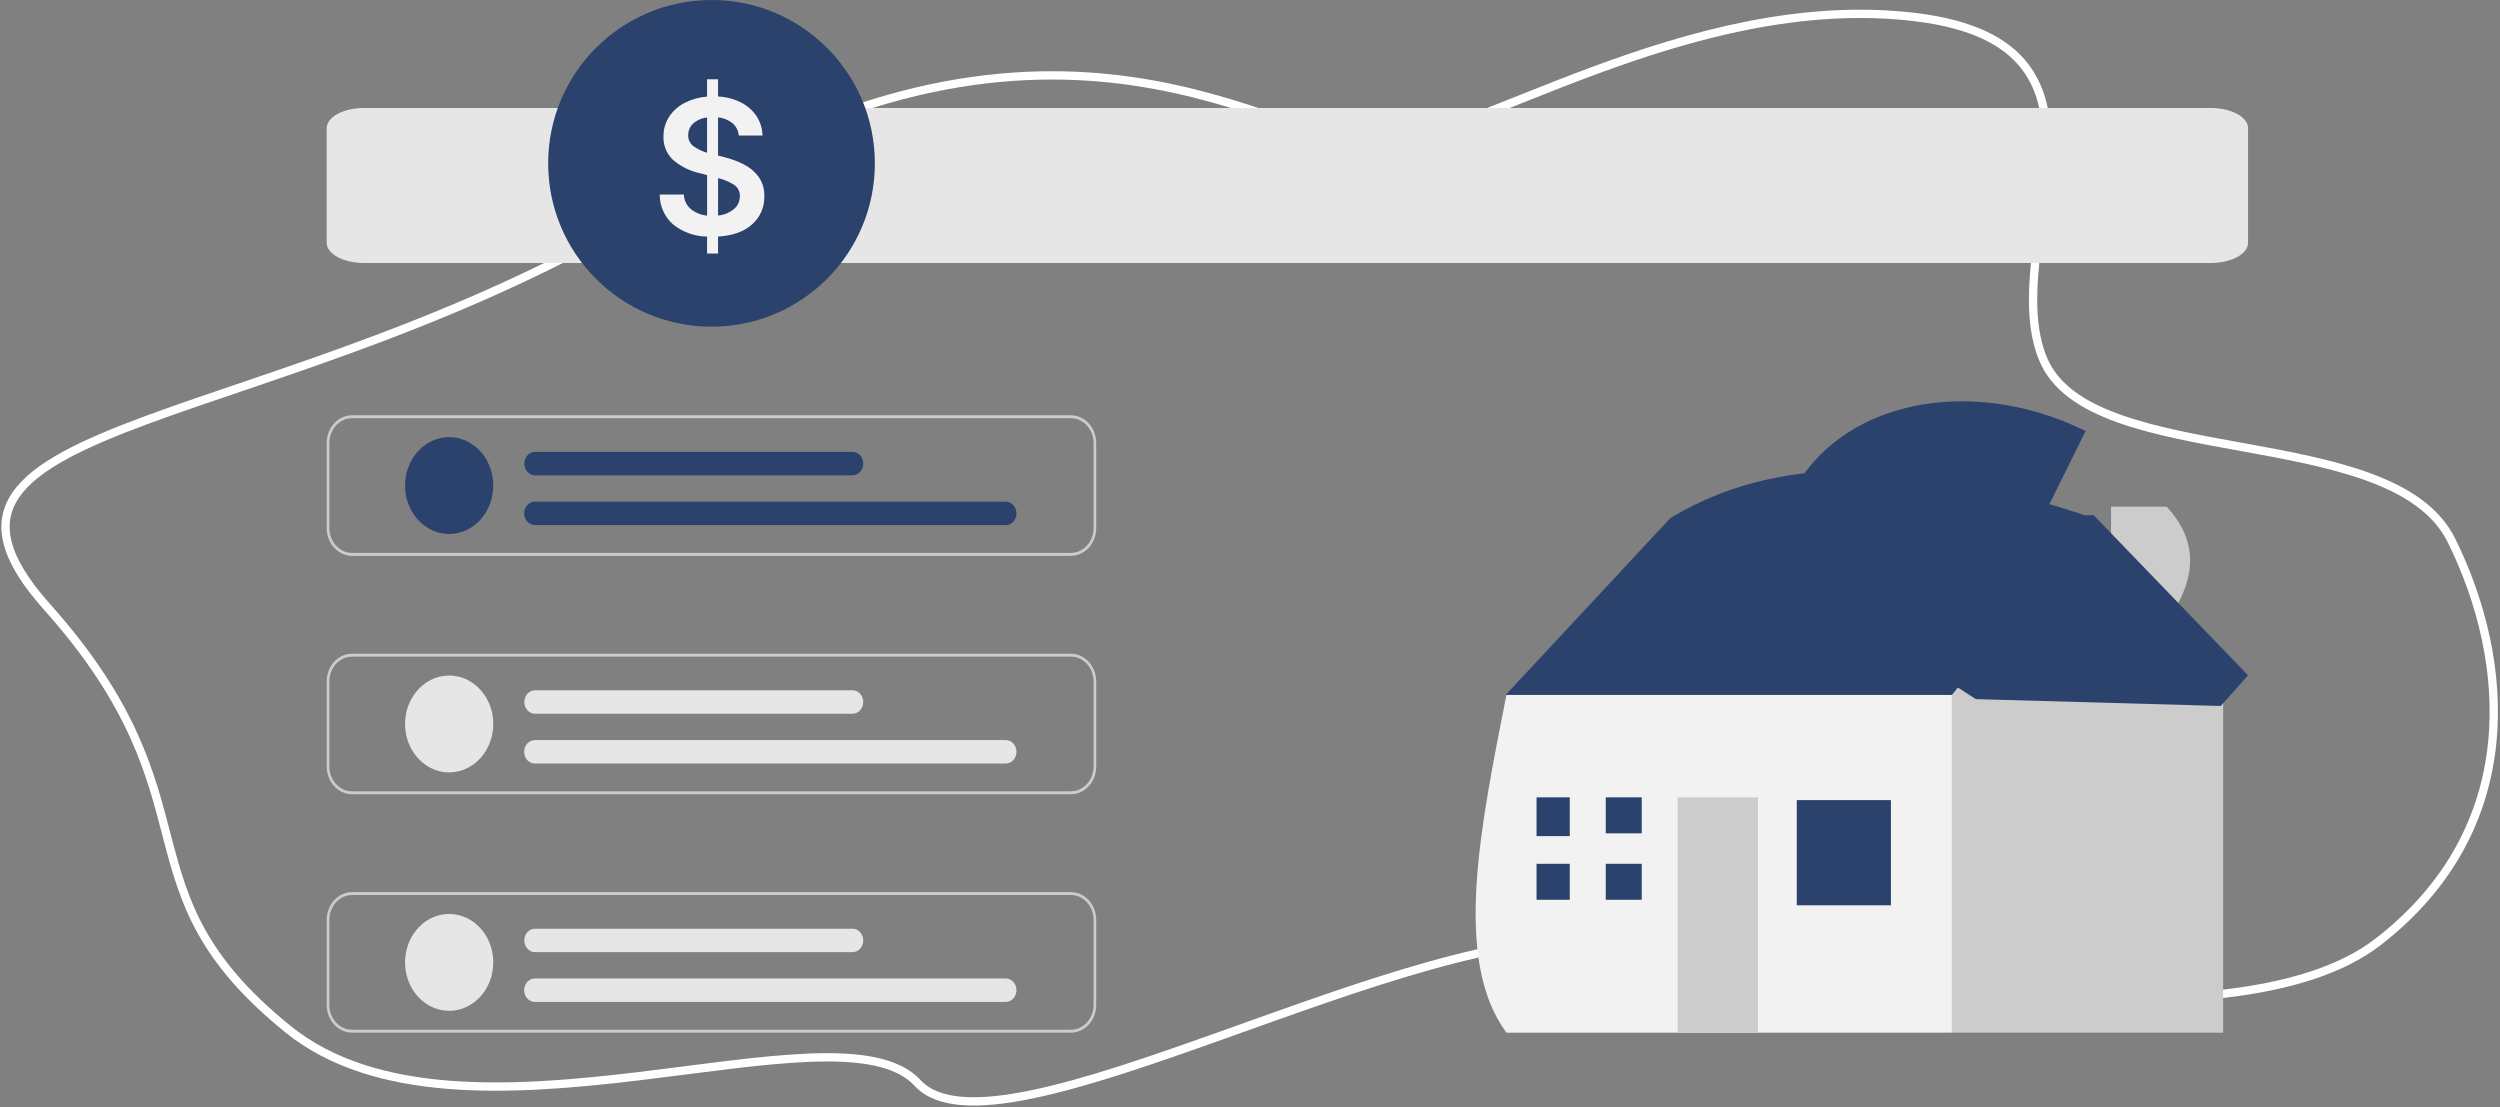 <svg width="903" height="400" viewBox="0 0 903 400" fill="none" xmlns="http://www.w3.org/2000/svg">
<rect x="0" y="0" width="903" height="400" fill="#808080" stroke="none"/>
<path d="M580.471 340.195C510.779 331.326 360.471 422.698 331.471 391.195C302.471 359.693 166.97 422.693 103.971 371.693C40.971 320.693 79.97 289.693 16.971 219.193C-46.029 148.693 101.471 158.693 241.971 71.693C382.471 -15.307 461.971 52.194 495.971 52.194C529.971 52.194 609.972 -3.804 691.972 6.196C773.972 16.196 720.971 88.694 737.971 129.694C754.97 170.694 863.971 151.696 885.471 195.196C906.97 238.696 911.971 299.195 858.972 340.195C805.972 381.195 656.874 349.919 580.471 340.195Z" stroke="white" stroke-width="3"/>
<path d="M798.481 39H131.519C124.053 39 118 42.27 118 46.304V87.696C118 91.73 124.053 95 131.519 95H798.481C805.947 95 812 91.73 812 87.696V46.304C812 42.27 805.947 39 798.481 39Z" fill="#E6E6E6"/>
<path d="M386.812 200.77H127.153C124.727 200.767 122.4 199.707 120.684 197.824C118.968 195.94 118.003 193.386 118 190.722V160.048C118.003 157.384 118.968 154.83 120.684 152.947C122.4 151.063 124.727 150.003 127.153 150H386.812C389.239 150.003 391.565 151.063 393.281 152.947C394.997 154.83 395.963 157.384 395.966 160.048V190.723C395.963 193.387 394.997 195.941 393.281 197.825C391.565 199.708 389.239 200.768 386.812 200.771V200.77ZM127.153 151.051C124.982 151.054 122.9 152.002 121.365 153.687C119.83 155.373 118.966 157.658 118.964 160.042V190.716C118.966 193.1 119.83 195.385 121.365 197.071C122.9 198.756 124.982 199.704 127.153 199.707H386.812C388.984 199.704 391.065 198.756 392.601 197.071C394.136 195.385 395 193.1 395.002 190.716V160.048C395 157.664 394.137 155.379 392.601 153.693C391.066 152.007 388.984 151.058 386.812 151.056L127.153 151.051Z" fill="#CCCCCC"/>
<path d="M162.24 192.875C159.089 192.875 156.009 191.85 153.389 189.928C150.769 188.006 148.727 185.274 147.521 182.078C146.316 178.883 146 175.366 146.615 171.973C147.229 168.581 148.747 165.464 150.975 163.018C153.203 160.572 156.042 158.906 159.132 158.232C162.223 157.557 165.426 157.903 168.337 159.227C171.248 160.551 173.736 162.792 175.487 165.669C177.237 168.545 178.172 171.926 178.172 175.385C178.172 180.024 176.493 184.473 173.506 187.753C170.518 191.033 166.466 192.875 162.24 192.875Z" fill="#2B426D"/>
<path d="M363.292 189.665H193.237C192.726 189.674 192.218 189.572 191.743 189.363C191.269 189.155 190.836 188.844 190.472 188.451C190.107 188.057 189.818 187.587 189.62 187.07C189.423 186.552 189.321 185.996 189.321 185.435C189.321 184.873 189.423 184.317 189.62 183.799C189.818 183.282 190.107 182.812 190.472 182.418C190.836 182.025 191.269 181.714 191.743 181.506C192.218 181.297 192.726 181.195 193.237 181.204H363.292C364.314 181.204 365.294 181.649 366.017 182.443C366.74 183.237 367.146 184.313 367.146 185.435C367.146 186.557 366.74 187.634 366.017 188.427C365.294 189.221 364.314 189.666 363.292 189.666V189.665Z" fill="#2B426D"/>
<path d="M307.888 171.684H193.232C192.21 171.684 191.23 171.238 190.507 170.445C189.784 169.651 189.378 168.575 189.378 167.453C189.378 166.33 189.784 165.254 190.507 164.461C191.23 163.667 192.21 163.221 193.232 163.221H307.888C308.399 163.212 308.907 163.315 309.382 163.523C309.857 163.732 310.289 164.042 310.653 164.436C311.018 164.83 311.307 165.299 311.505 165.817C311.703 166.335 311.804 166.891 311.804 167.452C311.804 168.014 311.703 168.569 311.505 169.087C311.307 169.605 311.018 170.074 310.653 170.468C310.289 170.862 309.857 171.172 309.382 171.381C308.907 171.589 308.399 171.693 307.888 171.684Z" fill="#2B426D"/>
<path d="M386.812 286.884H127.153C124.727 286.881 122.4 285.822 120.684 283.938C118.968 282.054 118.003 279.5 118 276.836V246.163C118.003 243.499 118.968 240.945 120.684 239.061C122.4 237.177 124.727 236.117 127.153 236.114H386.812C389.239 236.117 391.565 237.177 393.281 239.061C394.997 240.945 395.963 243.499 395.966 246.163V276.837C395.963 279.501 394.997 282.055 393.281 283.939C391.565 285.823 389.239 286.882 386.812 286.886V286.884ZM127.153 237.165C124.982 237.168 122.9 238.116 121.365 239.802C119.83 241.487 118.966 243.772 118.964 246.156V276.83C118.966 279.214 119.83 281.499 121.365 283.185C122.9 284.87 124.982 285.818 127.153 285.821H386.812C388.984 285.818 391.065 284.87 392.601 283.185C394.136 281.499 395 279.214 395.002 276.83V246.163C395 243.779 394.137 241.493 392.601 239.807C391.066 238.121 388.984 237.173 386.812 237.17L127.153 237.165Z" fill="#CCCCCC"/>
<path d="M162.24 278.99C159.089 278.99 156.009 277.964 153.389 276.042C150.769 274.12 148.727 271.389 147.521 268.193C146.316 264.997 146 261.48 146.615 258.088C147.229 254.695 148.747 251.578 150.975 249.132C153.203 246.686 156.042 245.021 159.132 244.346C162.223 243.671 165.426 244.017 168.337 245.341C171.248 246.665 173.736 248.907 175.487 251.783C177.237 254.659 178.172 258.04 178.172 261.5C178.172 266.138 176.493 270.587 173.506 273.867C170.518 277.147 166.466 278.99 162.24 278.99Z" fill="#E6E6E6"/>
<path d="M363.292 275.779H193.237C192.726 275.788 192.218 275.685 191.743 275.476C191.269 275.268 190.836 274.958 190.472 274.564C190.107 274.17 189.818 273.701 189.62 273.183C189.423 272.665 189.321 272.109 189.321 271.548C189.321 270.986 189.423 270.431 189.62 269.913C189.818 269.395 190.107 268.925 190.472 268.532C190.836 268.138 191.269 267.828 191.743 267.619C192.218 267.411 192.726 267.308 193.237 267.317H363.292C364.314 267.317 365.294 267.763 366.017 268.556C366.74 269.35 367.146 270.426 367.146 271.548C367.146 272.671 366.74 273.747 366.017 274.54C365.294 275.334 364.314 275.78 363.292 275.78V275.779Z" fill="#E6E6E6"/>
<path d="M307.888 257.797H193.232C192.21 257.797 191.23 257.352 190.507 256.558C189.784 255.764 189.378 254.688 189.378 253.566C189.378 252.444 189.784 251.367 190.507 250.574C191.23 249.78 192.21 249.335 193.232 249.335H307.888C308.399 249.325 308.907 249.428 309.382 249.637C309.857 249.845 310.289 250.155 310.653 250.549C311.018 250.943 311.307 251.413 311.505 251.93C311.703 252.448 311.804 253.004 311.804 253.565C311.804 254.127 311.703 254.683 311.505 255.2C311.307 255.718 311.018 256.188 310.653 256.582C310.289 256.975 309.857 257.285 309.382 257.494C308.907 257.703 308.399 257.806 307.888 257.797Z" fill="#E6E6E6"/>
<path d="M386.812 372.999H127.153C124.727 372.996 122.4 371.936 120.684 370.052C118.968 368.168 118.003 365.614 118 362.95V332.277C118.003 329.613 118.968 327.059 120.684 325.175C122.4 323.291 124.727 322.232 127.153 322.229H386.812C389.239 322.232 391.565 323.291 393.281 325.175C394.997 327.059 395.963 329.613 395.966 332.277V362.951C395.963 365.615 394.997 368.169 393.281 370.053C391.565 371.937 389.239 372.997 386.812 373V372.999ZM127.153 323.28C124.982 323.282 122.9 324.23 121.365 325.916C119.83 327.601 118.966 329.887 118.964 332.27V362.945C118.966 365.328 119.83 367.614 121.365 369.299C122.9 370.985 124.982 371.933 127.153 371.935H386.812C388.984 371.933 391.065 370.985 392.601 369.299C394.136 367.614 395 365.328 395.002 362.945V332.277C395 329.893 394.137 327.607 392.601 325.921C391.066 324.235 388.984 323.287 386.812 323.284L127.153 323.28Z" fill="#CCCCCC"/>
<path d="M162.24 365.104C159.089 365.104 156.009 364.078 153.389 362.156C150.769 360.234 148.727 357.503 147.521 354.307C146.316 351.111 146 347.594 146.615 344.202C147.229 340.809 148.747 337.693 150.975 335.247C153.203 332.801 156.042 331.135 159.132 330.46C162.223 329.785 165.426 330.132 168.337 331.455C171.248 332.779 173.736 335.021 175.487 337.897C177.237 340.773 178.172 344.155 178.172 347.614C178.172 352.253 176.493 356.701 173.506 359.981C170.518 363.261 166.466 365.104 162.24 365.104Z" fill="#E6E6E6"/>
<path d="M363.292 361.894H193.237C192.726 361.903 192.218 361.8 191.743 361.592C191.269 361.383 190.836 361.073 190.472 360.679C190.107 360.285 189.818 359.816 189.62 359.298C189.423 358.78 189.321 358.224 189.321 357.663C189.321 357.102 189.423 356.546 189.62 356.028C189.818 355.51 190.107 355.041 190.472 354.647C190.836 354.253 191.269 353.943 191.743 353.734C192.218 353.526 192.726 353.423 193.237 353.432H363.292C364.314 353.432 365.294 353.878 366.017 354.672C366.74 355.465 367.146 356.541 367.146 357.664C367.146 358.786 366.74 359.862 366.017 360.656C365.294 361.449 364.314 361.895 363.292 361.895V361.894Z" fill="#E6E6E6"/>
<path d="M307.888 343.913H193.232C192.21 343.913 191.23 343.467 190.507 342.673C189.784 341.88 189.378 340.803 189.378 339.681C189.378 338.559 189.784 337.483 190.507 336.689C191.23 335.896 192.21 335.45 193.232 335.45H307.888C308.399 335.441 308.907 335.543 309.382 335.752C309.857 335.961 310.289 336.271 310.653 336.664C311.018 337.058 311.307 337.528 311.505 338.046C311.703 338.563 311.804 339.119 311.804 339.681C311.804 340.242 311.703 340.798 311.505 341.316C311.307 341.834 311.018 342.303 310.653 342.697C310.289 343.091 309.857 343.401 309.382 343.609C308.907 343.818 308.399 343.922 307.888 343.913Z" fill="#E6E6E6"/>
<path d="M550.36 264.128L544 250.848L603.36 187.103C647.244 160.64 700.143 168.275 756 187.103V205.695L700.88 280.065L637.279 296L550.36 264.128Z" fill="#2B426D"/>
<path d="M782.566 224.541C793.143 209.857 794.613 195.893 782.566 183H762.513V196.099L756.201 187.147L705.146 250.869L696.636 261.488L686 314.59L705.146 373H803V253.523L782.566 224.541Z" fill="#CCCCCC"/>
<path d="M544.12 251H705V373H544.12C524.657 346.617 534.768 298.53 544.12 251Z" fill="#F2F2F2"/>
<path d="M683 289H649V327H683V289Z" fill="#2B426D"/>
<path d="M635 288H606V373H635V288Z" fill="#CCCCCC"/>
<path d="M593 288H580V301H593V288Z" fill="#2B426D"/>
<path d="M593 312H580V325H593V312Z" fill="#2B426D"/>
<path d="M639 195.088L647.079 178.752C655.047 162.639 670.716 151.156 690.639 146.829C710.563 142.502 733.108 145.686 753.315 155.679L715.192 232.768L639 195.088Z" fill="#2B426D"/>
<path d="M623 194.093L756.146 186L812 243.923L802.125 255L713.678 252.527L623 194.093Z" fill="#2B426D"/>
<path d="M565.999 312H555V325H567V312H565.999Z" fill="#2B426D"/>
<path d="M567 302V288H555V302H565.999H567Z" fill="#2B426D"/>
<path d="M257 118C289.585 118 316 91.585 316 59C316 26.415 289.585 0 257 0C224.415 0 198 26.415 198 59C198 91.585 224.415 118 257 118Z" fill="#2B426D"/>
<path d="M255.393 91.576V85.455C250.928 85.394 246.61 83.852 243.117 81.07C241.586 79.719 240.363 78.055 239.53 76.191C238.698 74.326 238.276 72.305 238.292 70.263H247.006C247.038 71.286 247.287 72.29 247.738 73.209C248.189 74.127 248.83 74.939 249.62 75.59C251.291 76.892 253.3 77.686 255.409 77.879V63.252L252.754 62.553C249.19 61.781 245.876 60.133 243.109 57.759C241.961 56.682 241.059 55.372 240.463 53.916C239.866 52.46 239.59 50.893 239.652 49.321C239.604 46.788 240.312 44.297 241.684 42.167C243.09 40.051 245.015 38.331 247.276 37.173C249.8 35.873 252.561 35.096 255.393 34.891V28.637H259.362V34.858C262.272 34.98 265.121 35.724 267.717 37.042C269.969 38.193 271.889 39.901 273.293 42.005C274.644 44.074 275.378 46.484 275.411 48.954H266.846C266.779 48.094 266.542 47.257 266.149 46.489C265.756 45.721 265.216 45.039 264.558 44.481C263.07 43.288 261.262 42.562 259.362 42.397V56.194L261.579 56.754C263.99 57.344 266.327 58.204 268.545 59.319C270.683 60.367 272.543 61.904 273.975 63.807C275.437 65.884 276.173 68.384 276.072 70.922C276.122 72.822 275.756 74.71 274.998 76.454C274.241 78.197 273.11 79.754 271.687 81.014C268.764 83.66 264.655 85.138 259.361 85.448V91.569L255.393 91.576ZM259.362 77.849C261.456 77.673 263.447 76.866 265.071 75.533C265.759 74.968 266.311 74.255 266.686 73.447C267.062 72.639 267.25 71.758 267.239 70.867C267.275 70.047 267.095 69.232 266.718 68.504C266.34 67.775 265.778 67.158 265.088 66.714C263.322 65.613 261.391 64.803 259.368 64.316L259.362 77.849ZM255.393 55.178V42.44C253.534 42.623 251.78 43.387 250.38 44.623C249.803 45.152 249.343 45.796 249.033 46.515C248.722 47.233 248.567 48.009 248.577 48.792C248.539 49.606 248.712 50.416 249.079 51.144C249.446 51.872 249.996 52.492 250.674 52.945C252.123 53.928 253.714 54.682 255.393 55.181V55.178Z" fill="#F2F2F2"/>
</svg>
